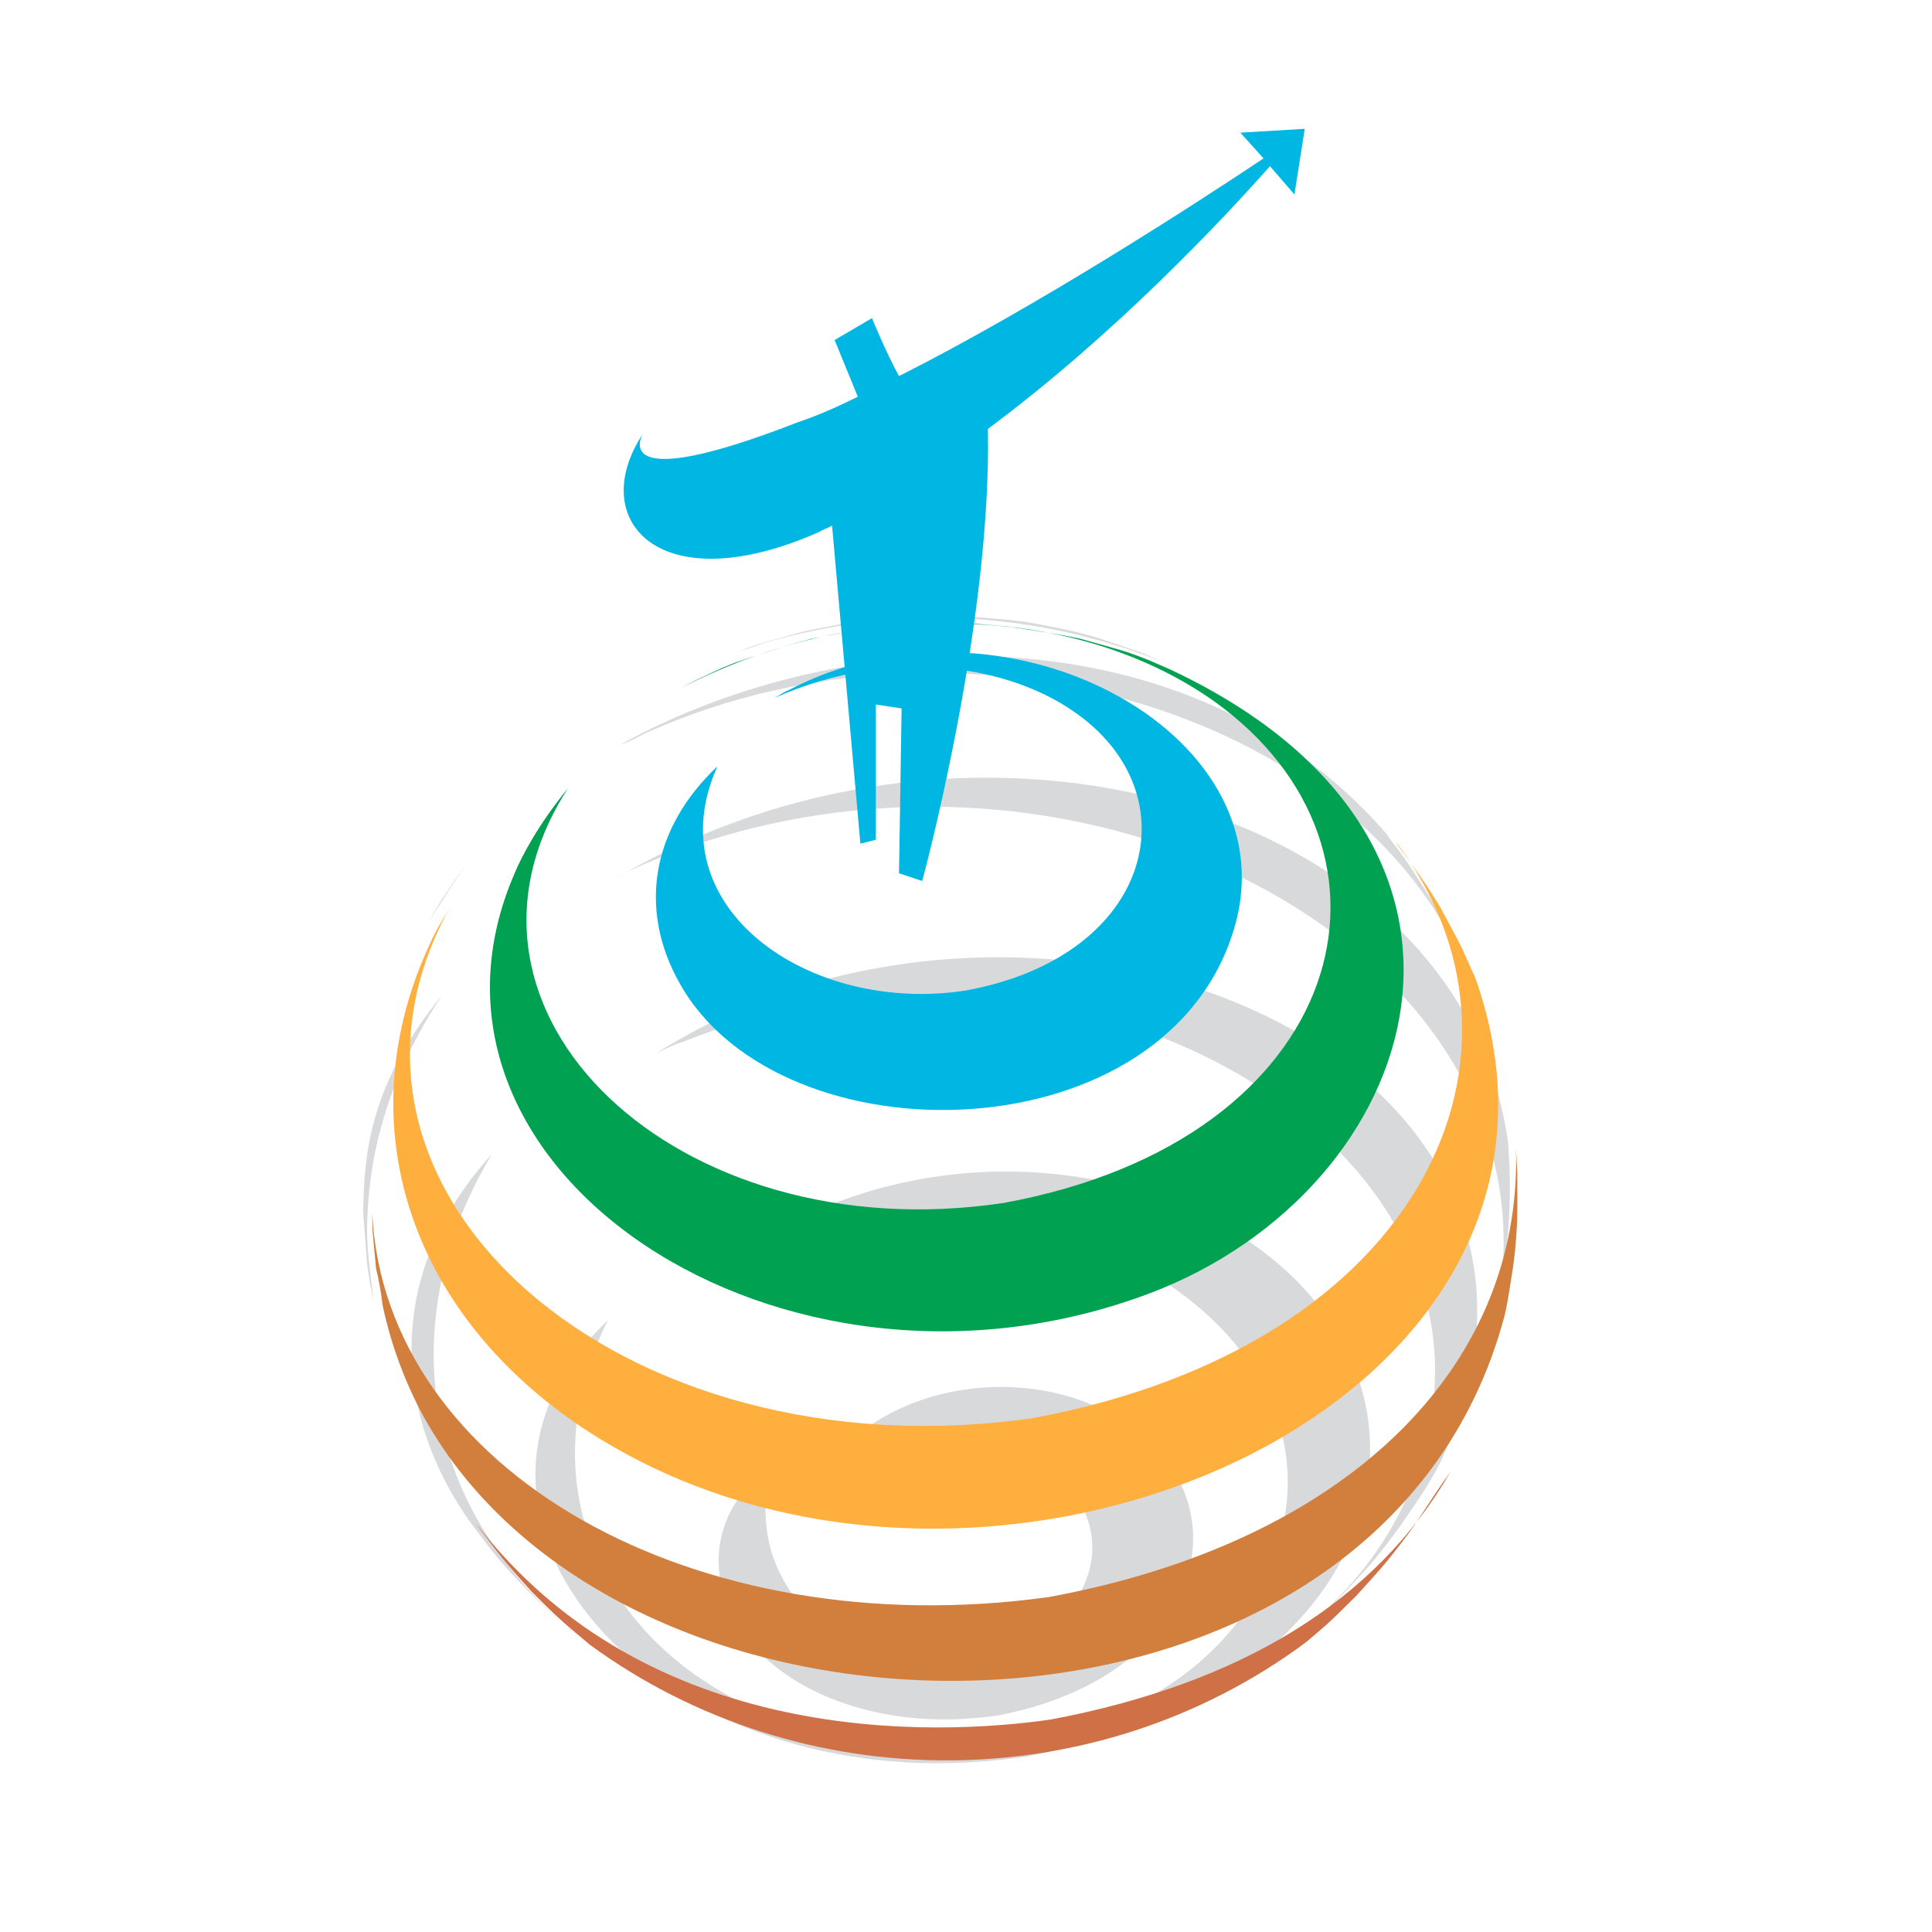 <?xml version="1.0" encoding="utf-8"?>
<!-- Generator: Adobe Illustrator 18.1.0, SVG Export Plug-In . SVG Version: 6.00 Build 0)  -->
<svg version="1.1" id="Layer_1" xmlns="http://www.w3.org/2000/svg" xmlns:xlink="http://www.w3.org/1999/xlink" x="0px" y="0px"
	 viewBox="0 0 150 150" enable-background="new 0 0 150 150" xml:space="preserve">
<g>
	<g>
		<g>
			<path fill="#D8D9DB" d="M59.4,49.9c10.4-3,20.8-2.5,30.9,1.5l-1.6-0.7c-3.2-1.1-3.4-1.2-5.4-1.7c-3.4-0.7-3.4-0.7-5.3-0.9
				c-3.4-0.3-3.4-0.3-5.2-0.3c-1.5,0-3.6,0.2-5.1,0.3l-0.2,0c-1.5,0.2-3.5,0.6-5,0.9c-3.2,0.9-3.4,0.9-5.2,1.6l-0.3,0.1
				C57.6,50.5,58.6,50.2,59.4,49.9"/>
			<g>
				<path fill="#D8D9DB" d="M36.2,67.1c-0.6,0.8-1.4,2-2,2.9l-1,1.7C34.1,70.3,35.3,68.4,36.2,67.1"/>
				<path fill="#D8D9DB" d="M50.4,56.8c24.1-10.7,54.9-1.7,63.4,18.4l-0.2-0.4c-1.2-2.7-1.4-3-2.5-5c-1.6-2.5-1.8-2.9-3.3-4.8
					l-0.1-0.2c-15.2-17.6-42-16.7-59.5-7C48.9,57.6,49.7,57.1,50.4,56.8"/>
			</g>
			<g>
				<path fill="#D8D9DB" d="M28.5,95.1c0.1-2.6,0.3-9.5,5.8-17.8c-5.9,7.2-6,13-6.1,16.5l0,0.4c0.1,1.2,0.2,2.7,0.3,3.9
					c0.1,0.9,0.3,2,0.5,2.8C28.6,97.7,28.5,96.9,28.5,95.1"/>
				<path fill="#D8D9DB" d="M50,67.1c32.9-13.9,71.8,6.6,66.2,34.7c0.2-1.2,0.5-2.8,0.7-4c0.2-2.2,0.4-4.2,0.3-7.2l-0.1-1.8
					c-3.5-26-41.1-37.2-69.3-20.6C48.4,67.8,49.3,67.4,50,67.1"/>
			</g>
			<g>
				<path fill="#D8D9DB" d="M44.1,126.4c-13.6-11.8-12-26.8-5.9-36.8c-7.5,8.2-8.3,18.7-2.1,28l0.5,0.7c1.8,2.4,2.1,2.8,3.9,4.7
					c2.2,2.2,2.5,2.5,4.5,4.1C44.7,126.9,44.3,126.6,44.1,126.4"/>
				<path fill="#D8D9DB" d="M53,80.9c31.4-12.6,66.9,9,56.6,34.5c-2.5,6.2-6.8,9.8-8.9,11.6c2.5-2.2,2.6-2.2,3.9-3.6
					c2-2.1,2.4-2.6,4.1-4.9c1.7-2.5,1.9-2.7,3-4.7C125,86.5,91.4,67.1,61.2,76.9c-1.5,0.5-5.5,1.9-10.3,4.9
					C51.5,81.5,52.3,81.1,53,80.9"/>
			</g>
			<path fill="#D8D9DB" d="M58.9,96.6c22.5-8.3,47,7,39.8,24.8c-7.9,19.3-43.6,19-52.3-0.4c-2.6-5.7-2.3-12.4,0.8-18.5
				c-14.5,13.8,0.8,34.3,25.5,34.4c3,0,5.4-0.3,6.9-0.5c28.1-5.3,34.4-28.3,17.4-40c-9.5-6.5-26.1-8.3-39.6,0.9
				C57.8,97,58.4,96.7,58.9,96.6"/>
			<path fill="#D8D9DB" d="M66.8,111.5c10.7-3,21.2,4.4,17.1,12.1c-4.4,8-20.7,7.5-24-3.1c-0.8-2.7-0.4-5.1,0-6.7
				c-7.8,5.5-4.3,16.8,8.9,19.3c3.9,0.7,7.1,0.3,8.6,0.1c15.5-2.9,19.5-15.8,10.5-22.4c-6.2-4.5-16-4.1-21.8,1
				C66.2,111.7,66.6,111.6,66.8,111.5"/>
		</g>
		<path fill="#00B7E3" d="M61.2,53.6c16.5-8.7,38.9,3.1,34.7,18.2c-5,18-35.2,18.6-43.1,4.6c-3.3-5.8-2.2-12.1,2.9-16.9
			C50.8,70.4,62.8,78.8,75,76.9c14.7-2.7,17.6-15.4,8.3-21.7c-4.6-3.2-13.5-5.3-23.2-1C60.5,54,60.9,53.7,61.2,53.6"/>
		<g>
			<path fill="#00A251" d="M73.4,48.4c3.4,0.1,3.4,0.1,5.2,0.3c3.3,0.5,3.4,0.5,5.3,0.9c3.2,0.9,3.4,0.9,5.4,1.7l1.6,0.7
				c28.5,13.4,19.7,40.3-1.6,48.4C60.7,111.2,29.9,90.7,40,67.7c0.5-1.2,1.8-3.7,4.1-6.5c-11.2,17.3,8.4,36,33.8,32.2
				c26.9-4.9,32.6-27.4,16.3-39c-4.7-3.3-13-7-25.9-5.8C69.8,48.6,71.8,48.4,73.4,48.4"/>
			<path fill="#00A251" d="M54.7,52.5c0.8-0.4,1.9-0.9,2.8-1.2l0.3-0.1c3.3-1.1,3.3-1.1,5.2-1.6c1.5-0.3,3.5-0.7,5-0.9
				c-3.4,0.5-8.4,1.3-15.1,4.7C53.5,53.1,54.2,52.7,54.7,52.5"/>
		</g>
		<path fill="#FFAF3E" d="M108.5,65.6c1.7,2.3,2,2.7,3.3,4.8c1.4,2.6,1.6,2.9,2.5,5l0.2,0.4c11.4,31.8-33.3,52.8-63.9,38.1
			c-17.9-8.6-24.8-25.8-16.7-41.7l1-1.7c-12.1,22,13.3,44.2,45.3,39.6c30.7-5.7,40.4-28.7,28.2-44.7L108.5,65.6"/>
		<path fill="#D27E3D" d="M117.8,91c0,2.2,0.1,4.2-0.3,7.2c-0.2,1.2-0.4,2.8-0.7,4c-9.5,35.7-66.4,36.4-83.2,9
			c-1.8-2.9-3.2-6.5-3.9-9.9c-0.1-0.9-0.3-2-0.5-2.8c-0.1-1.2-0.3-2.7-0.3-3.9l0-0.4c1,20,25,33.6,52.5,29.8
			c22.9-4.2,36.8-17.6,36.3-34.8L117.8,91"/>
		<path fill="#CF7046" d="M109.4,119c-1.8,2.4-2.2,2.8-4.1,4.9c-2.4,2.4-2.5,2.4-3.9,3.6c-16.4,12.2-39.2,12.2-55.6,0.2
			c-2.4-2-2.7-2.3-4.5-4.1c-2-2.2-2.3-2.6-3.9-4.7l-0.5-0.7c13.4,17.5,35.7,16.6,44.7,15.3c14.8-2.8,25.2-9.2,31-19.2
			C111,116.5,110.5,117.5,109.4,119"/>
	</g>
	<path fill="#00B7E3" d="M101.3,10l-5,0.3l1.8,2c-5.4,3.6-17.6,11.5-28.3,16.9c-1-1.8-2.1-4.5-2.1-4.5l-2.9,1.7l1.8,4.4
		c-1.6,0.8-3.2,1.5-4.7,2c-14.9,5.8-12,0.9-12,0.9c-4.4,6.7,1.3,13.1,13.7,7.6c0.3-0.2,0.7-0.3,1-0.5l2.2,24.7l1.2-0.3V54.7l2,0.3
		l-0.2,12.8l1.8,0.6c0,0,5.4-19.8,5.1-35.1c9.7-7.2,18.1-16.1,21.9-20.4l1.9,2.2L101.3,10z"/>
</g>
</svg>
